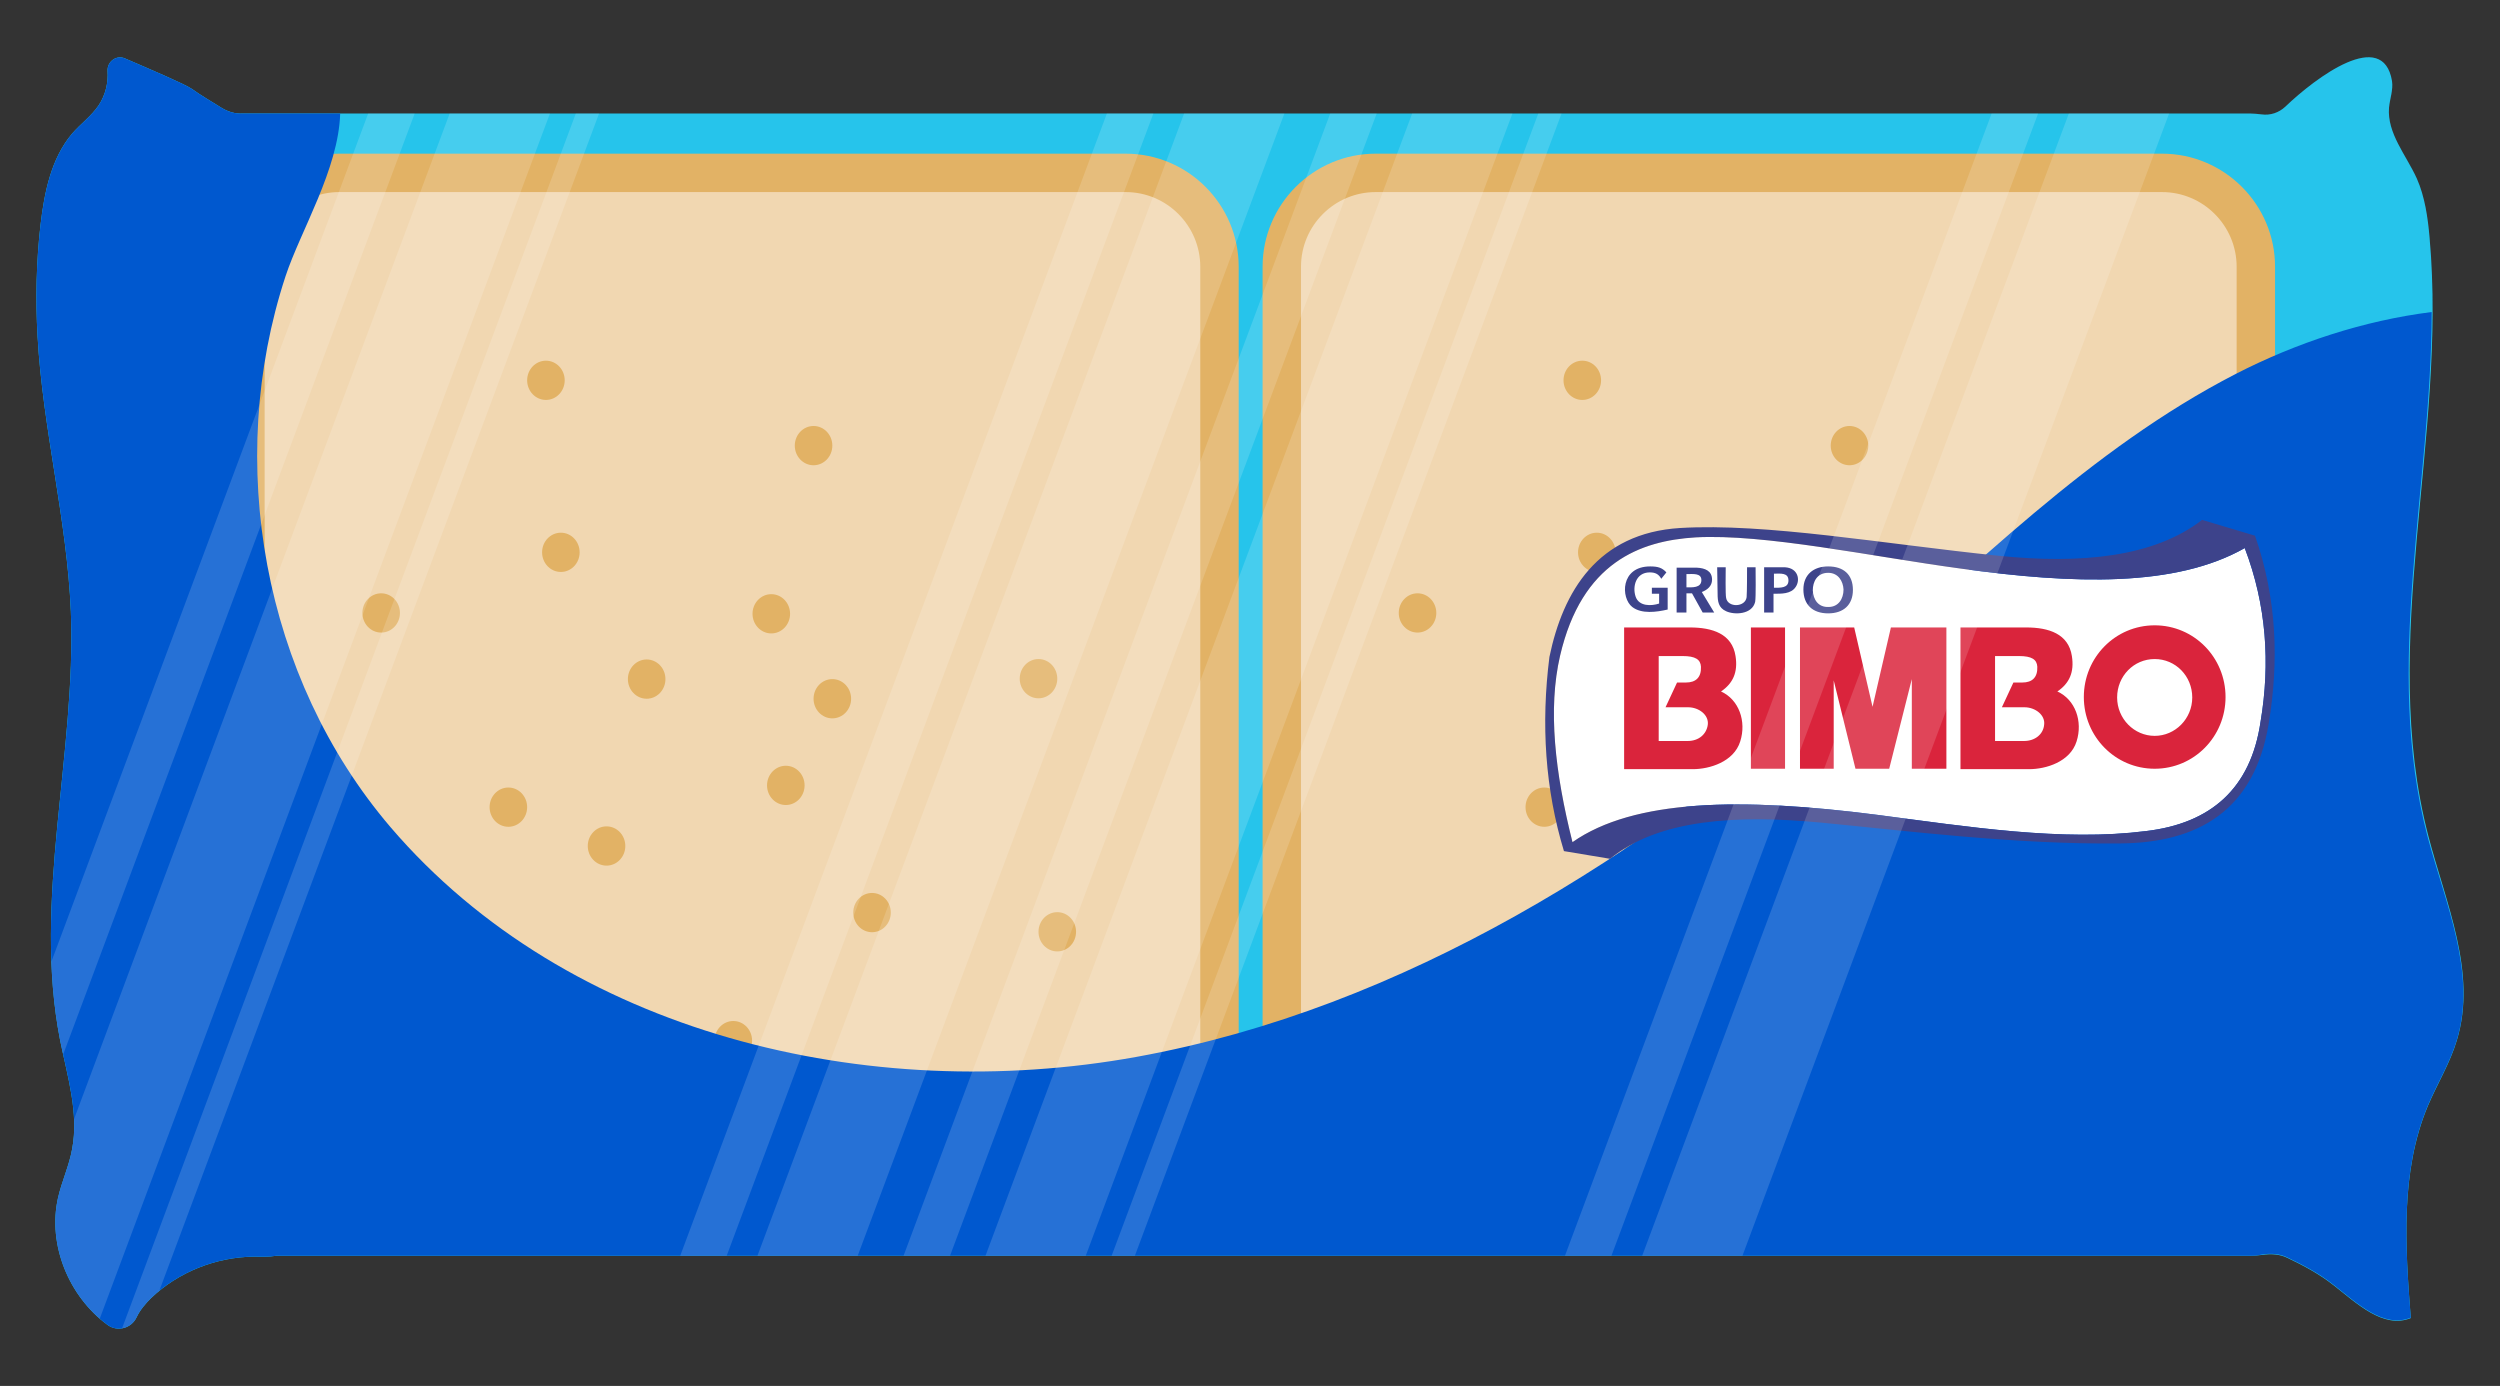<?xml version="1.0" encoding="utf-8"?>
<!-- Generator: Adobe Illustrator 24.0.2, SVG Export Plug-In . SVG Version: 6.00 Build 0)  -->
<svg version="1.1" id="Layer_1" xmlns="http://www.w3.org/2000/svg" xmlns:xlink="http://www.w3.org/1999/xlink" x="0px" y="0px"
	 viewBox="0 0 585.7 324.7" style="enable-background:new 0 0 585.7 324.7;" xml:space="preserve">
<rect x="0" y="0" width="585.7" height="324.7" fill="#333333" stroke="none"/>
<style type="text/css">
	.st0{fill:#00BAE7;}
	.st1{fill:#EFD0A3;}
	.st2{fill:#DDA54A;}
	.st3{opacity:0.15;fill:#FFFFFF;}
	.st4{fill:#0058CF;}
	.st5{fill-rule:evenodd;clip-rule:evenodd;fill:#FFFFFF;}
	.st6{fill-rule:evenodd;clip-rule:evenodd;fill:#3D438B;}
	.st7{fill-rule:evenodd;clip-rule:evenodd;fill:#DA243C;}
	.st8{clip-path:url(#SVGID_2_);}
	.st9{opacity:0.15;fill-rule:evenodd;clip-rule:evenodd;fill:#FFFFFF;}
</style>
<g>
	<path class="st0" d="M568.9,195.8c-11.8-45.4,4.5-93.4,0.3-140.1c-0.4-4.7-1.1-9.6-3-13.9c-2.5-5.5-7-10.6-6.5-16.6
		c0.2-2.1,1-4.1,0.7-6.2c-2.1-12.6-17.8-0.9-25,6c-1.5,1.4-3.5,2.1-5.6,1.8c-0.9-0.1-1.7-0.2-2.6-0.2H57.3c-0.1,0-0.3,0-0.4,0
		c-1.8,0.1-3.5-0.4-5.1-1.4c-2.4-1.5-4.8-2.9-6.9-4.4c-1.6-1.1-9.8-4.6-15.6-7.1c-2-0.9-4.2,0.7-4.1,2.9c0.2,2.8-0.5,5.7-2.1,8.1
		c-1.7,2.5-4.2,4.3-6.2,6.6C12,37.1,10.4,45,9.5,52.6c-1,8.7-1.2,17.5-0.7,26.2c1.2,21.6,6.9,42.9,7.8,64.5
		c1.3,33.6-9,67.5-2.5,100.5c1.7,8.4,4.4,17,2.8,25.4c-0.7,3.9-2.4,7.5-3.3,11.4c-2.5,11.1,2.6,23.2,11.6,29.8
		c2.3,1.7,5.6,0.8,6.8-1.8c0.8-1.7,2.1-3.2,3.4-4.5c6.4-6.1,15.2-9.6,24.1-9.7c1.7,0,3.5,0.1,5.2-0.2h462.4c1,0,2-0.1,2.9-0.2
		c2-0.3,4.1-0.2,5.9,0.7c3.8,1.8,7.5,3.8,10.8,6.4c5.5,4.3,11.7,10.3,18.1,7.7c-1.3-16.7-2.5-34.2,4-49.7c2.2-5.2,5.2-10,6.8-15.4
		C580.4,227.9,573,211.6,568.9,195.8z"/>
	<g>
		<g>
			<g>
				<path class="st1" d="M504.1,282H324.7c-13.5,0-24.4-10.9-24.4-24.4V64.9c0-13.5,10.9-24.4,24.4-24.4h179.5
					c13.5,0,24.4,10.9,24.4,24.4v192.8C528.5,271.1,517.6,282,504.1,282z"/>
				<g>
					<path class="st2" d="M506.5,286.5H322.3c-14.6,0-26.5-11.9-26.5-26.5V62.5c0-14.6,11.9-26.5,26.5-26.5h184.2
						c14.6,0,26.5,11.9,26.5,26.5V260C533,274.6,521.1,286.5,506.5,286.5z M322.3,45c-9.6,0-17.5,7.8-17.5,17.5V260
						c0,9.6,7.8,17.5,17.5,17.5h184.2c9.6,0,17.5-7.8,17.5-17.5V62.5c0-9.6-7.8-17.5-17.5-17.5H322.3z"/>
				</g>
			</g>
			<ellipse class="st2" cx="332.1" cy="143.6" rx="4.4" ry="4.6"/>
			<ellipse class="st2" cx="374.1" cy="129.4" rx="4.4" ry="4.6"/>
			<ellipse class="st2" cx="370.7" cy="89.1" rx="4.4" ry="4.6"/>
			<ellipse class="st2" cx="361.8" cy="189.1" rx="4.4" ry="4.6"/>
			<ellipse class="st2" cx="437.8" cy="163.7" rx="4.4" ry="4.6"/>
			<ellipse class="st2" cx="394.3" cy="159.1" rx="4.4" ry="4.6"/>
			<ellipse class="st2" cx="433.3" cy="104.4" rx="4.4" ry="4.6"/>
			<ellipse class="st2" cx="384.9" cy="198.2" rx="4.4" ry="4.6"/>
			<ellipse class="st2" cx="426.9" cy="184" rx="4.4" ry="4.6"/>
			<ellipse class="st2" cx="423.4" cy="143.8" rx="4.4" ry="4.6"/>
			<ellipse class="st2" cx="414.6" cy="243.8" rx="4.4" ry="4.6"/>
			<ellipse class="st2" cx="490.5" cy="218.3" rx="4.4" ry="4.6"/>
			<ellipse class="st2" cx="447" cy="213.8" rx="4.4" ry="4.6"/>
			<ellipse class="st2" cx="486.1" cy="159" rx="4.4" ry="4.6"/>
		</g>
		<g>
			<g>
				<path class="st1" d="M261.4,282H81.9c-13.5,0-24.4-10.9-24.4-24.4V64.9c0-13.5,10.9-24.4,24.4-24.4h179.5
					c13.5,0,24.4,10.9,24.4,24.4v192.8C285.7,271.1,274.8,282,261.4,282z"/>
				<g>
					<path class="st2" d="M263.7,286.5H79.5C64.9,286.5,53,274.6,53,260V62.5C53,47.9,64.9,36,79.5,36h184.2
						c14.6,0,26.5,11.9,26.5,26.5V260C290.2,274.6,278.3,286.5,263.7,286.5z M79.5,45C69.9,45,62,52.9,62,62.5V260
						c0,9.6,7.8,17.5,17.5,17.5h184.2c9.6,0,17.5-7.8,17.5-17.5V62.5c0-9.6-7.8-17.5-17.5-17.5H79.5z"/>
				</g>
			</g>
			<ellipse class="st2" cx="89.3" cy="143.6" rx="4.4" ry="4.6"/>
			<ellipse class="st2" cx="131.4" cy="129.4" rx="4.4" ry="4.6"/>
			<ellipse class="st2" cx="127.9" cy="89.1" rx="4.4" ry="4.6"/>
			<ellipse class="st2" cx="119.1" cy="189.1" rx="4.4" ry="4.6"/>
			<ellipse class="st2" cx="195" cy="163.7" rx="4.4" ry="4.6"/>
			<ellipse class="st2" cx="151.5" cy="159.1" rx="4.4" ry="4.6"/>
			<ellipse class="st2" cx="190.6" cy="104.4" rx="4.4" ry="4.6"/>
			<ellipse class="st2" cx="142.1" cy="198.2" rx="4.4" ry="4.6"/>
			<ellipse class="st2" cx="184.1" cy="184" rx="4.4" ry="4.6"/>
			<ellipse class="st2" cx="180.7" cy="143.8" rx="4.4" ry="4.6"/>
			<ellipse class="st2" cx="171.8" cy="243.8" rx="4.4" ry="4.6"/>
			<ellipse class="st2" cx="247.7" cy="218.3" rx="4.4" ry="4.6"/>
			<ellipse class="st2" cx="204.3" cy="213.8" rx="4.4" ry="4.6"/>
			<ellipse class="st2" cx="243.3" cy="159" rx="4.4" ry="4.6"/>
		</g>
	</g>
	<path class="st3" d="M568.9,195.8c-11.8-45.4,4.5-93.4,0.3-140.1c-0.4-4.7-1.1-9.6-3-13.9c-2.5-5.5-7-10.6-6.5-16.6
		c0.2-2.1,1-4.1,0.7-6.2c-2.1-12.6-17.8-0.9-25,6c-1.5,1.4-3.5,2.1-5.6,1.8c-0.9-0.1-1.7-0.2-2.6-0.2H57.3c-0.1,0-0.3,0-0.4,0
		c-1.8,0.1-3.5-0.4-5.1-1.4c-2.4-1.5-4.8-2.9-6.9-4.4c-1.6-1.1-9.8-4.6-15.6-7.1c-2-0.9-4.2,0.7-4.1,2.9c0.2,2.8-0.5,5.7-2.1,8.1
		c-1.7,2.5-4.2,4.3-6.2,6.6C12,37.1,10.4,45,9.5,52.6c-1,8.7-1.2,17.5-0.7,26.2c1.2,21.6,6.9,42.9,7.8,64.5
		c1.3,33.6-9,67.5-2.5,100.5c1.7,8.4,4.4,17,2.8,25.4c-0.7,3.9-2.4,7.5-3.3,11.4c-2.5,11.1,2.6,23.2,11.6,29.8
		c2.3,1.7,5.6,0.8,6.8-1.8c0.8-1.7,2.1-3.2,3.4-4.5c6.4-6.1,15.2-9.6,24.1-9.7c1.7,0,3.5,0.1,5.2-0.2h462.4c1,0,2-0.1,2.9-0.2
		c2-0.3,4.1-0.2,5.9,0.7c3.8,1.8,7.5,3.8,10.8,6.4c5.5,4.3,11.7,10.3,18.1,7.7c-1.3-16.7-2.5-34.2,4-49.7c2.2-5.2,5.2-10,6.8-15.4
		C580.4,227.9,573,211.6,568.9,195.8z"/>
	<path class="st4" d="M530,293.9c2-0.3,4.1-0.2,5.9,0.7c3.8,1.8,7.5,3.8,10.8,6.4c5.5,4.3,11.7,10.3,18.1,7.7
		c-1.3-16.7-2.5-34.2,4-49.7c2.2-5.2,5.2-10,6.8-15.4c4.7-15.6-2.7-31.9-6.9-47.7c-10.4-39.8,0.9-81.6,1-122.8
		c-15.9,2-31.7,7.2-45.9,14.5c-34.2,17.6-61.6,45.7-90.6,70.9c-48.2,41.9-104.1,77.7-166.9,89.1c-62.8,11.4-133.3-5.3-174.8-53.8
		c-29.9-35-38.9-85.6-24.6-129.1c3.5-10.6,12.4-25,12.8-38.1H57.3c-0.1,0-0.3,0-0.4,0c-1.8,0.1-3.5-0.4-5.1-1.4
		c-2.4-1.5-4.8-2.9-6.9-4.4c-1.6-1.1-9.8-4.6-15.6-7.1c-2-0.9-4.2,0.7-4.1,2.9c0.2,2.8-0.5,5.7-2.1,8.1c-1.7,2.5-4.2,4.3-6.2,6.6
		C12,37.1,10.4,45,9.5,52.6c-1,8.7-1.2,17.5-0.7,26.2c1.2,21.6,6.9,42.9,7.8,64.5c1.3,33.6-9,67.5-2.5,100.5
		c1.7,8.4,4.4,17,2.8,25.4c-0.7,3.9-2.4,7.5-3.3,11.4c-2.5,11.1,2.6,23.2,11.6,29.8c2.3,1.7,5.6,0.8,6.8-1.8
		c0.8-1.7,2.1-3.2,3.4-4.5c6.4-6.1,15.2-9.6,24.1-9.7c1.7,0,3.5,0.1,5.2-0.2h462.4C528.1,294.2,529.1,294.1,530,293.9z"/>
	<g>
		<path class="st5" d="M439.8,190.9c-31.9-4.1-57-3.7-71.4,6.4c-4.1-16.3-5.8-31.2-2.9-43.7c5.1-21.9,18.8-26.9,31.7-27.7
			c16.1-0.9,41.4,4.5,62.1,7.3c26.6,3.7,50.4,4.4,66.6-4.8c5.1,13.4,6,27,3.7,40.7c-2.3,15.7-11.7,23.8-26.8,25.6
			C483.2,197.2,461.2,193.7,439.8,190.9z"/>
		<path class="st6" d="M428.3,134.2c2.4,0,3.5,2,3.6,3.9c0,2.2-1.2,4.1-3.5,4.1c-2.4,0.1-3.6-1.7-3.7-3.9
			C424.7,136.3,425.7,134.2,428.3,134.2 M428.3,132.7c-3.4,0-5.8,1.9-5.8,5.4c0,3.6,2.2,5.6,5.8,5.6c3.6,0,5.8-2,5.8-5.5
			C434.1,134.6,431.9,132.7,428.3,132.7z M415.6,137.7v-3.3c1.5,0,3.4-0.3,3.4,1.6C419,137.8,417.1,137.7,415.6,137.7z M413.3,143.5
			h2.2v-4.4c1.8,0,4.1,0.1,5.2-1.6c1.1-1.6,0.6-4.4-2.5-4.6l-4.9,0V143.5z M402.3,132.9h2c0,1-0.1,6.4,0.1,7.2
			c0.4,2.3,4.5,2.2,4.8-0.2c0.1-1.4,0.1-5.5,0.1-7h2c0,1.3,0.1,7-0.1,8.1c-0.7,3-4.9,3.1-6.8,2.2c-1.8-0.8-2-2.3-2-4.1L402.3,132.9
			L402.3,132.9z M395.1,137.6v-3.1c1.5,0,3.5-0.3,3.5,1.4C398.6,137.8,396.4,137.6,395.1,137.6z M392.8,143.5h2.3V139h1.3l2.5,4.5
			h2.7l-2.9-4.8c1.3-0.5,2.4-1.4,2.4-2.9c0-2.1-1.7-2.7-3.5-2.8l-4.8,0L392.8,143.5L392.8,143.5z M387,137.7v1.4h1.7v2.3
			c-1.8,0.6-4.7,0.7-5.5-1.6c-0.8-2.3,0-5.7,3.3-5.7c1.3,0,2.1,0.4,2.7,1.5l1.2-1.5c-1-1.1-2-1.4-3.8-1.4c-7,0-6.9,7.4-4.2,9.5
			c2.2,1.7,5.7,1.2,8.3,0.6v-5.1L387,137.7L387,137.7z M426.4,192.7c-19.2-1.8-37.7-0.9-49.2,8.5c-3.6-0.6-7.2-1.2-10.8-1.8
			c-4.4-14.5-5.4-29.7-3.4-45.5c3.2-15.4,11.3-29,30.6-30.2c20.1-1.2,47.5,3.7,74.6,6.5c19.4,2,36.5,0.3,47.7-8.4
			c4.1,1.2,8.3,2.5,12.4,3.7c5.2,14.9,5.6,29.6,3.2,44.1c-3.4,20.5-16.7,27.8-34.6,28C472.1,197.9,446.3,194.6,426.4,192.7z
			 M439.8,190.9c-31.9-4.1-57-3.7-71.4,6.4c-4.1-16.3-5.8-31.2-2.9-43.7c5.1-21.9,18.8-26.9,31.7-27.7c16.1-0.9,41.4,4.5,62.1,7.3
			c26.6,3.7,50.4,4.4,66.6-4.8c5.1,13.4,6,27,3.7,40.7c-2.3,15.7-11.7,23.8-26.8,25.6C483.2,197.2,461.2,193.7,439.8,190.9z"/>
		<path class="st7" d="M474.2,173.6h-6.8v-19.9h5.6c3,0,4.2,0.8,4.3,2.5c0.1,2.5-1.2,3.7-3.5,3.7h-2.1l-2.7,5.8h5.3
			c2.5,0,4.9,1.8,4.6,4.1C478.7,172,476.8,173.6,474.2,173.6 M475.4,180.2h-16.1V147h15.4c5.3,0,9.9,1.5,10.7,6.7
			c0.6,3.8-0.6,6.4-3.4,8.3c4.2,1.9,6,7,4.5,11.7C485,178.5,479.3,180.2,475.4,180.2z M504.8,154.4c4.9,0,8.8,4,8.8,9s-4,9-8.8,9
			s-8.8-4-8.8-9S499.9,154.4,504.8,154.4z M504.8,146.5c9.2,0,16.6,7.5,16.6,16.8c0,9.3-7.4,16.8-16.6,16.8
			c-9.2,0-16.6-7.5-16.6-16.8C488.2,154,495.6,146.5,504.8,146.5z M456,147v33.1h-8.1v-21l-5.3,21h-7.9l-5.1-20.7v20.7h-7.9V147
			h12.7l4.3,18.6L443,147H456z M410.2,147h8v33.1h-8V147z M395.4,173.6h-6.8v-19.9h5.6c3,0,4.2,0.8,4.3,2.5c0.1,2.5-1.2,3.7-3.5,3.7
			h-2.1l-2.7,5.8h5.3c2.5,0,4.9,1.8,4.6,4.1C399.8,172,398,173.6,395.4,173.6z M396.6,180.2h-16.1V147h15.4c5.3,0,9.9,1.5,10.7,6.7
			c0.6,3.8-0.6,6.4-3.4,8.3c4.2,1.9,6,7,4.5,11.7C406.2,178.5,400.5,180.2,396.6,180.2z"/>
	</g>
	<g>
		<defs>
			<path id="SVGID_1_" d="M568.9,195.8c-11.8-45.4,4.5-93.4,0.3-140.1c-0.4-4.7-1.1-9.6-3-13.9c-2.5-5.5-7-10.6-6.5-16.6
				c0.2-2.1,1-4.1,0.7-6.2c-2.1-12.6-17.8-0.9-25,6c-1.5,1.4-3.5,2.1-5.6,1.8c-0.9-0.1-1.7-0.2-2.6-0.2H57.3c-0.1,0-0.3,0-0.4,0
				c-1.8,0.1-3.5-0.4-5.1-1.4c-2.4-1.5-4.8-2.9-6.9-4.4c-1.6-1.1-9.8-4.6-15.6-7.1c-2-0.9-4.2,0.7-4.1,2.9c0.2,2.8-0.5,5.7-2.1,8.1
				c-1.7,2.5-4.2,4.3-6.2,6.6C12,37.1,10.4,45,9.5,52.6c-1,8.7-1.2,17.5-0.7,26.2c1.2,21.6,6.9,42.9,7.8,64.5
				c1.3,33.6-9,67.5-2.5,100.5c1.7,8.4,4.4,17,2.8,25.4c-0.7,3.9-2.4,7.5-3.3,11.4c-2.5,11.1,2.6,23.2,11.6,29.8
				c2.3,1.7,5.6,0.8,6.8-1.8c0.8-1.7,2.1-3.2,3.4-4.5c6.4-6.1,15.2-9.6,24.1-9.7c1.7,0,3.5,0.1,5.2-0.2h462.4c1,0,2-0.1,2.9-0.2
				c2-0.3,4.1-0.2,5.9,0.7c3.8,1.8,7.5,3.8,10.8,6.4c5.5,4.3,11.7,10.3,18.1,7.7c-1.3-16.7-2.5-34.2,4-49.7c2.2-5.2,5.2-10,6.8-15.4
				C580.4,227.9,573,211.6,568.9,195.8z"/>
		</defs>
		<clipPath id="SVGID_2_">
			<use xlink:href="#SVGID_1_"  style="overflow:visible;"/>
		</clipPath>
		<g class="st8">
			<g>
				
					<rect x="56" y="165.1" transform="matrix(-0.35 0.937 -0.937 -0.35 515.126 -17.068)" class="st9" width="415" height="10.2"/>
				
					<rect x="91.5" y="195.9" transform="matrix(-0.35 0.937 -0.937 -0.35 589.475 -12.136)" class="st9" width="415" height="5.1"/>
				
					<rect x="76.9" y="171.3" transform="matrix(-0.35 0.937 -0.937 -0.35 554.729 -20.249)" class="st9" width="415" height="22"/>
			</g>
			<g>
				
					<rect x="-164.9" y="153.1" transform="matrix(-0.35 0.937 -0.937 -0.35 205.648 173.761)" class="st9" width="415" height="10.2"/>
				
					<rect x="-129.5" y="184" transform="matrix(-0.35 0.937 -0.937 -0.35 279.997 178.692)" class="st9" width="415" height="5.1"/>
				
					<rect x="-144" y="159.4" transform="matrix(-0.35 0.937 -0.937 -0.35 245.25 170.579)" class="st9" width="415" height="22"/>
			</g>
			<g>
				
					<rect x="222.5" y="193.6" transform="matrix(-0.35 0.937 -0.937 -0.35 772.146 -126.68)" class="st9" width="415" height="22"/>
				
					<rect x="203" y="186.5" transform="matrix(-0.35 0.937 -0.937 -0.35 733.566 -125.859)" class="st9" width="415" height="10.2"/>
			</g>
			<g>
				
					<rect x="28.5" y="158.2" transform="matrix(-0.35 0.937 -0.937 -0.35 477.014 7.331)" class="st9" width="415" height="22"/>
				
					<rect x="8.9" y="151.1" transform="matrix(-0.35 0.937 -0.937 -0.35 438.433 8.151)" class="st9" width="415" height="10.2"/>
			</g>
		</g>
	</g>
</g>
</svg>
